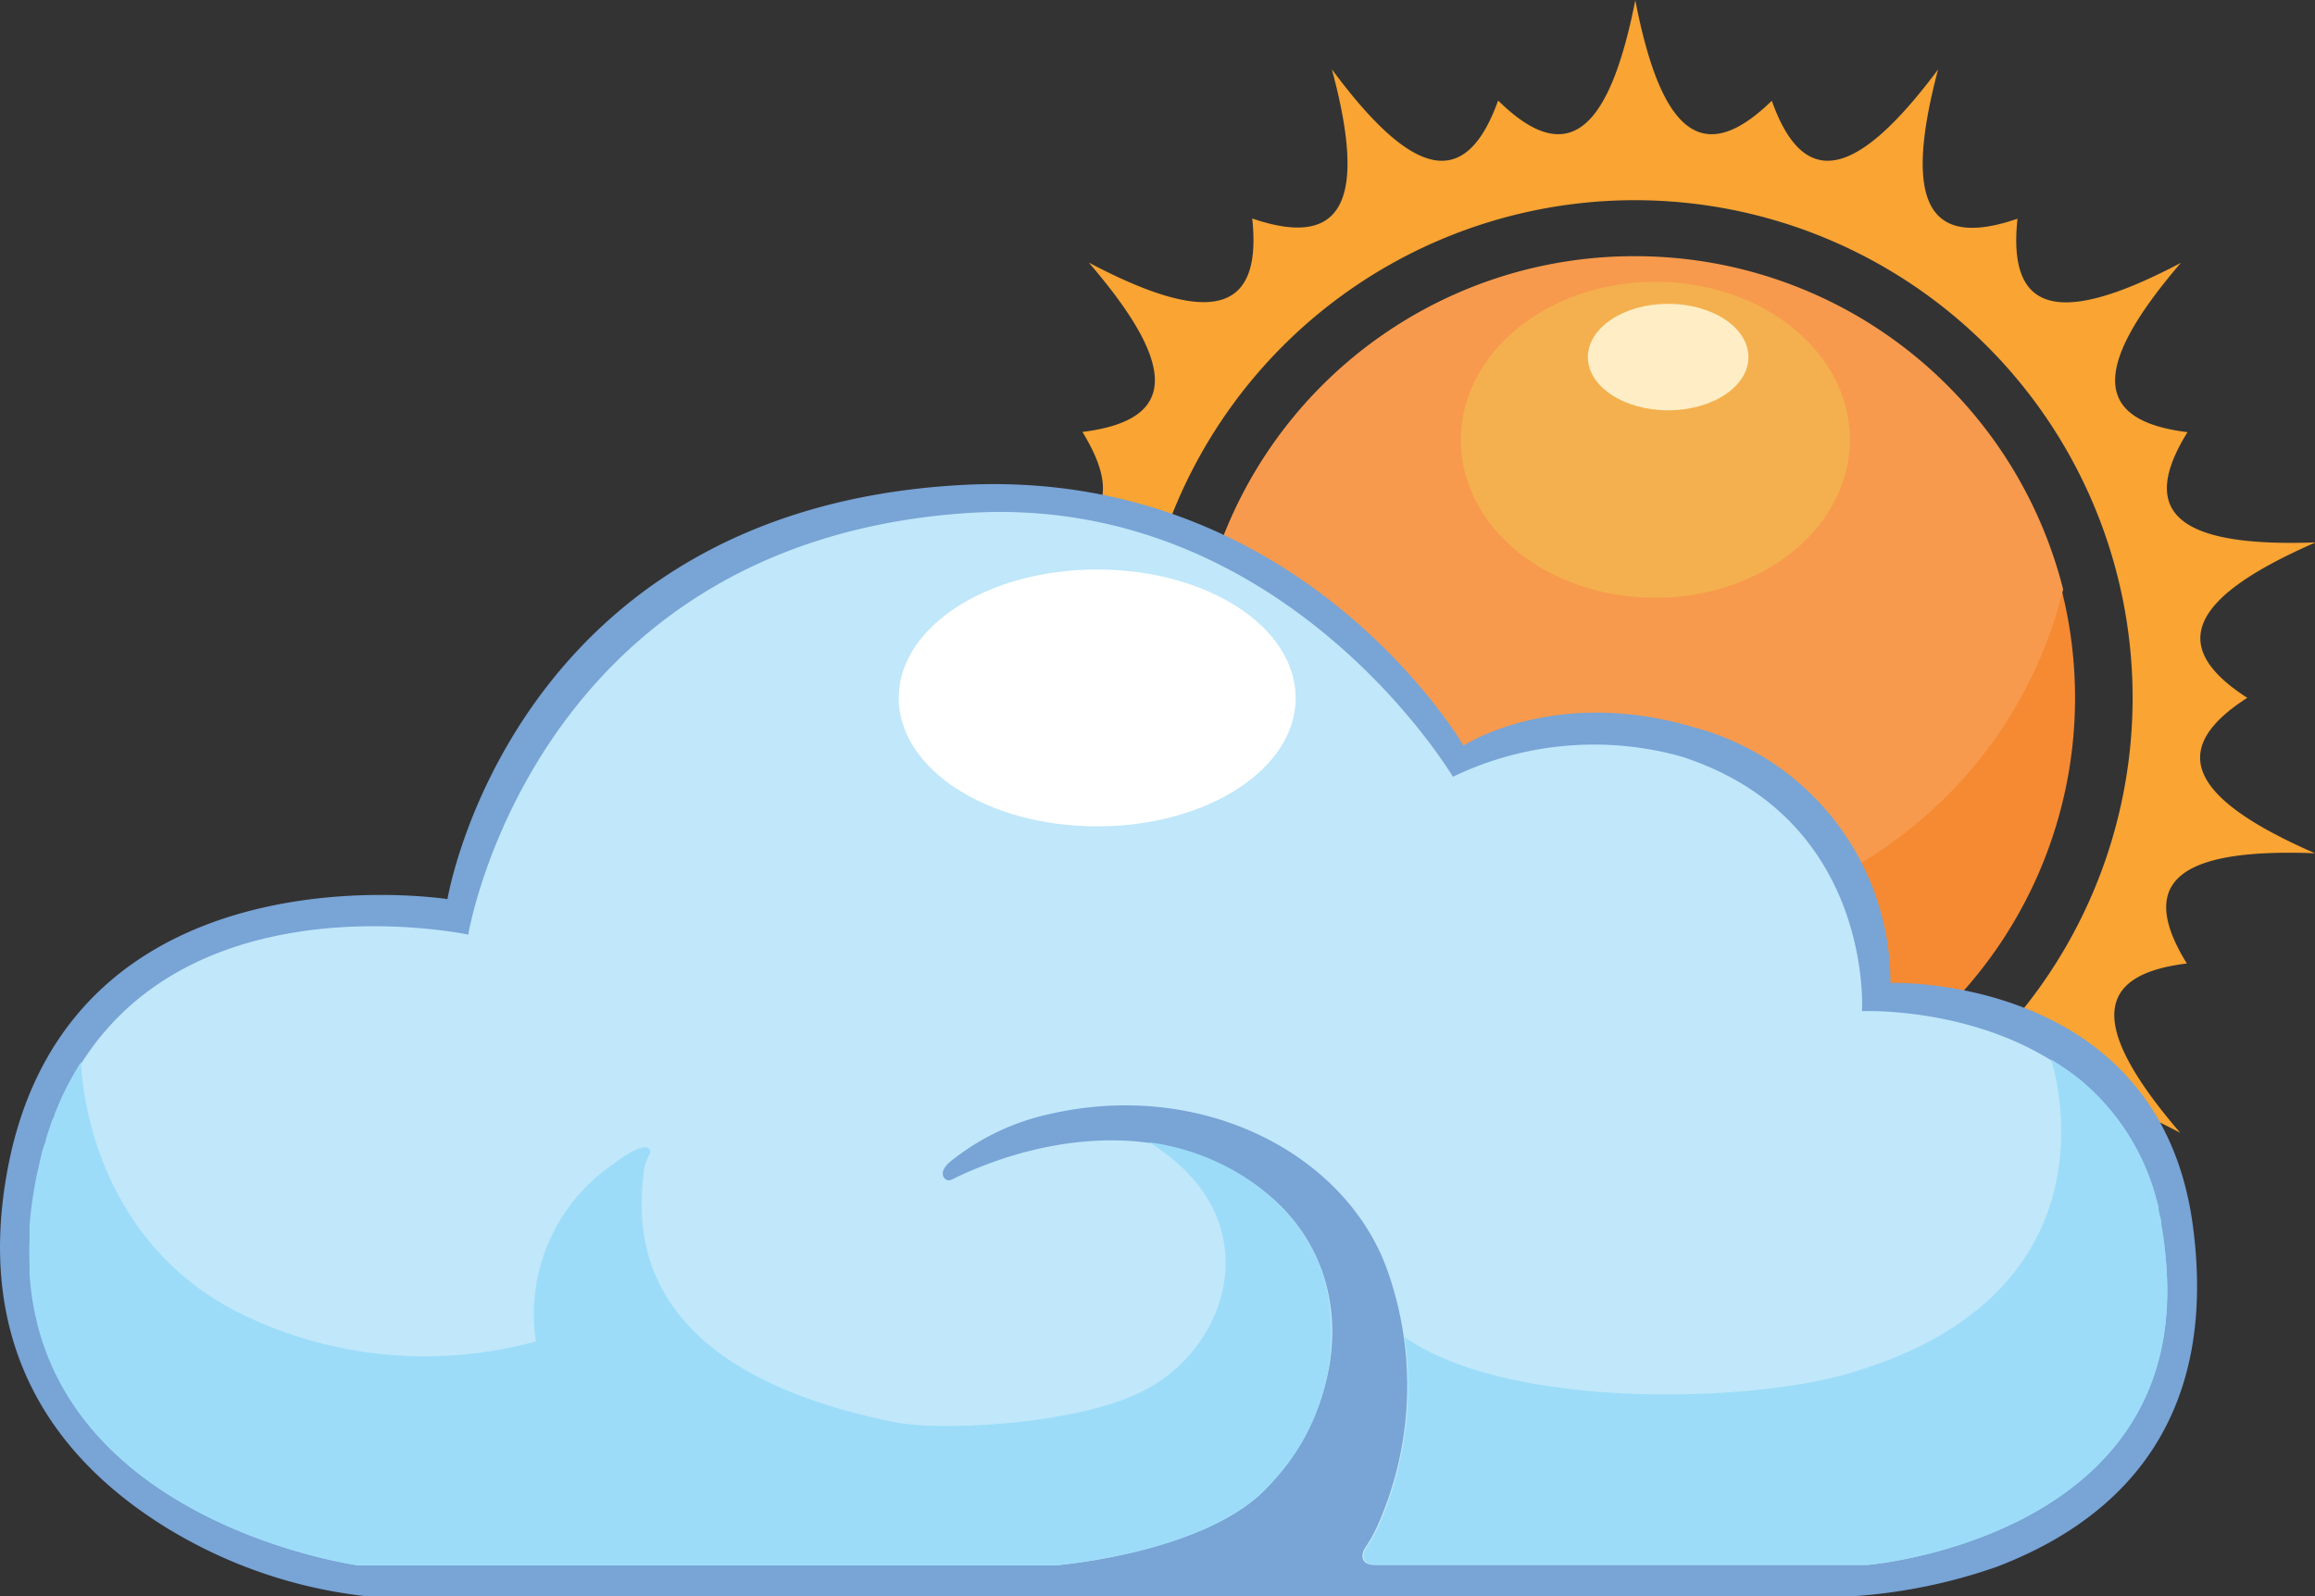 <svg xmlns="http://www.w3.org/2000/svg" viewBox="0 0 104.97 72.4"><rect x="0" y="0" width="104.97" height="72.4" fill="#333333" stroke="none"/><g id="图层_2" data-name="图层 2"><g id="图层_1-2" data-name="图层 1"><path d="M105,24.6c-6.25.23-8.08-1.35-5.81-5-4.28-.52-4.37-2.94-.3-7.68-5.53,2.92-7.87,2.29-7.41-2-4.07,1.4-5.2-.74-3.6-6.77-3.73,5-6.1,5.47-7.54,1.42-3.08,3-5,1.59-6.19-4.56C72.94,6.15,71,7.58,67.93,4.56c-1.46,4.06-3.83,3.6-7.54-1.42,1.62,6,.49,8.17-3.61,6.77.46,4.29-1.88,4.92-7.41,2,4.08,4.74,4,7.15-.29,7.68,2.26,3.68.44,5.25-5.82,5,5.73,2.51,6.7,4.73,3.07,7C50,34,49,36.2,43.26,38.7c6.25-.23,8.08,1.35,5.82,5,4.27.52,4.37,2.94.29,7.68,5.53-2.92,7.87-2.29,7.41,2,4.08-1.4,5.2.74,3.61,6.78,3.72-5,6.09-5.48,7.54-1.42,3.07-3,5-1.6,6.19,4.55,1.17-6.15,3.11-7.57,6.19-4.55,1.45-4.07,3.82-3.62,7.54,1.42-1.63-6.05-.49-8.18,3.6-6.78-.46-4.29,1.88-4.92,7.41-2-4.07-4.74-4-7.16.3-7.68-2.27-3.67-.45-5.24,5.81-5-5.73-2.5-6.7-4.72-3.07-7.05C98.29,29.33,99.24,27.11,105,24.6ZM74.13,57.25a37,37,0,0,1-25.6-25.6,37,37,0,0,1,25.6-25.6,37,37,0,0,1,25.6,25.6A37,37,0,0,1,74.13,57.25Z" style="fill:#f9a433"/><path d="M100.32,31.65c0-.28-.95-2.12-1-2.39a11.14,11.14,0,0,0-.59-3.06L99,26a2.18,2.18,0,0,1-.27-.11A25.24,25.24,0,0,0,94,16.07c0-.1.06-.19.1-.3l-.31,0A25.3,25.3,0,0,0,85.21,9a1.53,1.53,0,0,1,0-.3l-.25.16C81.7,7.32,79.81,6.45,76,6.42,76,6.34,74.19,5,74.14,4.87c0,.09-2.07,1.47-2.11,1.55-3.81,0-5.47.9-8.7,2.44l-.24-.16c0,.1,0,.19,0,.3a25.23,25.23,0,0,0-8.51,6.8l-.31,0c0,.1.06.19.1.3a25.26,25.26,0,0,0-4.75,9.8l-.27.11.2.21a12.72,12.72,0,0,0-.6,3.32c0,.24-1,1.89-1,2.14s1,2.12,1,2.33a10.92,10.92,0,0,0,.6,3.13l-.2.21.27.11a25,25,0,0,0,4.75,9.81c0,.09-.06.2-.1.29l.31,0a25.35,25.35,0,0,0,8.51,6.8,1,1,0,0,1,0,.29c.08-.06.16-.09.24-.15,3.23,1.54,4.49,2.4,8.28,2.43,0,.08,2.47,1.45,2.52,1.54.05-.09,2.09-1.46,2.15-1.54,3.8,0,5.42-.89,8.65-2.43a1.28,1.28,0,0,1,.25.15l0-.29a25.58,25.58,0,0,0,8.53-6.82,3,3,0,0,0,.31,0c0-.1-.06-.19-.1-.3a25.2,25.2,0,0,0,4.75-9.8l.27-.11-.2-.21a10.86,10.86,0,0,0,.6-3.06c0-.23.95-2.15.95-2.39ZM74.13,54.22A22.57,22.57,0,1,1,96.7,31.65,22.57,22.57,0,0,1,74.13,54.22Z" style="fill:#f9a433"/><path d="M54.09,31.65a20,20,0,1,0,20-20A20,20,0,0,0,54.09,31.65Z" style="fill:#f58a33"/><path d="M74.13,11.62A20,20,0,0,0,54.7,26.73a20,20,0,0,0,38.85,0A20,20,0,0,0,74.13,11.62Z" style="fill:#f79a4d"/><path d="M66.24,19.94c0,4,3.94,7.17,8.82,7.17s8.82-3.21,8.82-7.17-3.95-7.16-8.82-7.16S66.24,16,66.24,19.94Z" style="fill:#f4b04e"/><path d="M72,16.2c0,1.33,1.63,2.41,3.64,2.41s3.64-1.08,3.64-2.41h0c0-1.34-1.63-2.42-3.64-2.42S72,14.86,72,16.2Z" style="fill:#ffeec5"/><path d="M20.29,40.78S3.17,38.09.35,53C-1.2,61.24,2.63,66.25,7.53,69.28a21.91,21.91,0,0,0,9.1,3.12H84a24.73,24.73,0,0,0,6.52-1.33c4.84-1.84,10.25-5.95,8.89-15.64C97.79,44.16,85.72,44.58,85.72,44.58A12,12,0,0,0,76.85,33c-6.36-1.91-10.49.82-10.49.82S59,21.13,43.55,22C23.2,23.14,20.29,40.78,20.29,40.78Z" style="fill:#78a4d6"/><path d="M98,55.47C96,45.35,84.43,45.86,84.43,45.86s.54-8.74-8.2-11.55a14.75,14.75,0,0,0-10.35.92s-7.71-13-22.19-11.95C24.16,24.7,21.23,42.39,21.23,42.39S4.84,38.89,1.75,53.13C-1.59,68.58,16.27,71,16.27,71H47.83s6.92-.54,9.71-3.62c3.81-4.16,4-10.27-.48-13.54-4-3-9-2.31-12.39-1-1.39.53-1.52.73-1.7.69s-.52-.41.32-1a10.79,10.79,0,0,1,4.3-2c7-1.61,13.55,1.88,15.36,7.21a15.62,15.62,0,0,1-.46,11.39c-.49,1.1-.72,1.07-.71,1.47s.54.38.54.38H84.67s16-1.34,13.29-15.54Z" style="fill:#c0e7fa"/><path d="M47.82,71s6.92-.54,9.71-3.61A9.83,9.83,0,0,0,60,57.83a8.35,8.35,0,0,0-1.8-3,1.19,1.19,0,0,0-.2-.19,2.06,2.06,0,0,0-.26-.25c-.21-.19-.44-.38-.68-.57a10.67,10.67,0,0,0-4.87-2h-.07C57.62,55.22,55.77,61,52,63c-2.95,1.63-9.38,1.92-11.4,1.51C28.5,62.09,28.9,55.65,29.19,53.13c.07-.68.5-.9.18-1.07s-1.23.48-1.62.78a8.23,8.23,0,0,0-3.45,8,19,19,0,0,1-13.63-1.38c-6.36-3.33-6.95-10.05-7-11.3l-.17.29a13.43,13.43,0,0,0-.72,1.36c-.1.23-.21.49-.31.74,0,.08-.06.16-.1.24-.1.29-.2.59-.29.89,0,.1-.07.22-.11.34q-.12.42-.21.87c-.11.45-.2.92-.28,1.46s-.11.84-.14,1.24c0,0,0,.08,0,.13,0,.32,0,.65,0,1v.39c0,.22,0,.46,0,.68C2.09,69.06,16.24,71,16.24,71ZM98.26,58A17.84,17.84,0,0,0,98,55.5c0-.2-.08-.38-.12-.57l0-.18-.09-.34a10.53,10.53,0,0,0-3.5-5.47A12.29,12.29,0,0,0,93,48.05s3.62,10.64-9.37,14.3C79,63.64,68.36,63.9,63.69,60.65a15.8,15.8,0,0,1-1.14,8.48c-.5,1.09-.72,1.07-.71,1.47s.54.37.54.37H84.72s14-1.15,13.54-12.95Z" style="fill:#9cdcf8"/><path d="M40.75,31.65c0,3.22,4,5.83,9,5.83s9-2.61,9-5.82h0c0-3.22-4-5.83-9-5.83s-9,2.61-9,5.83Z" style="fill:#fff"/></g></g></svg>